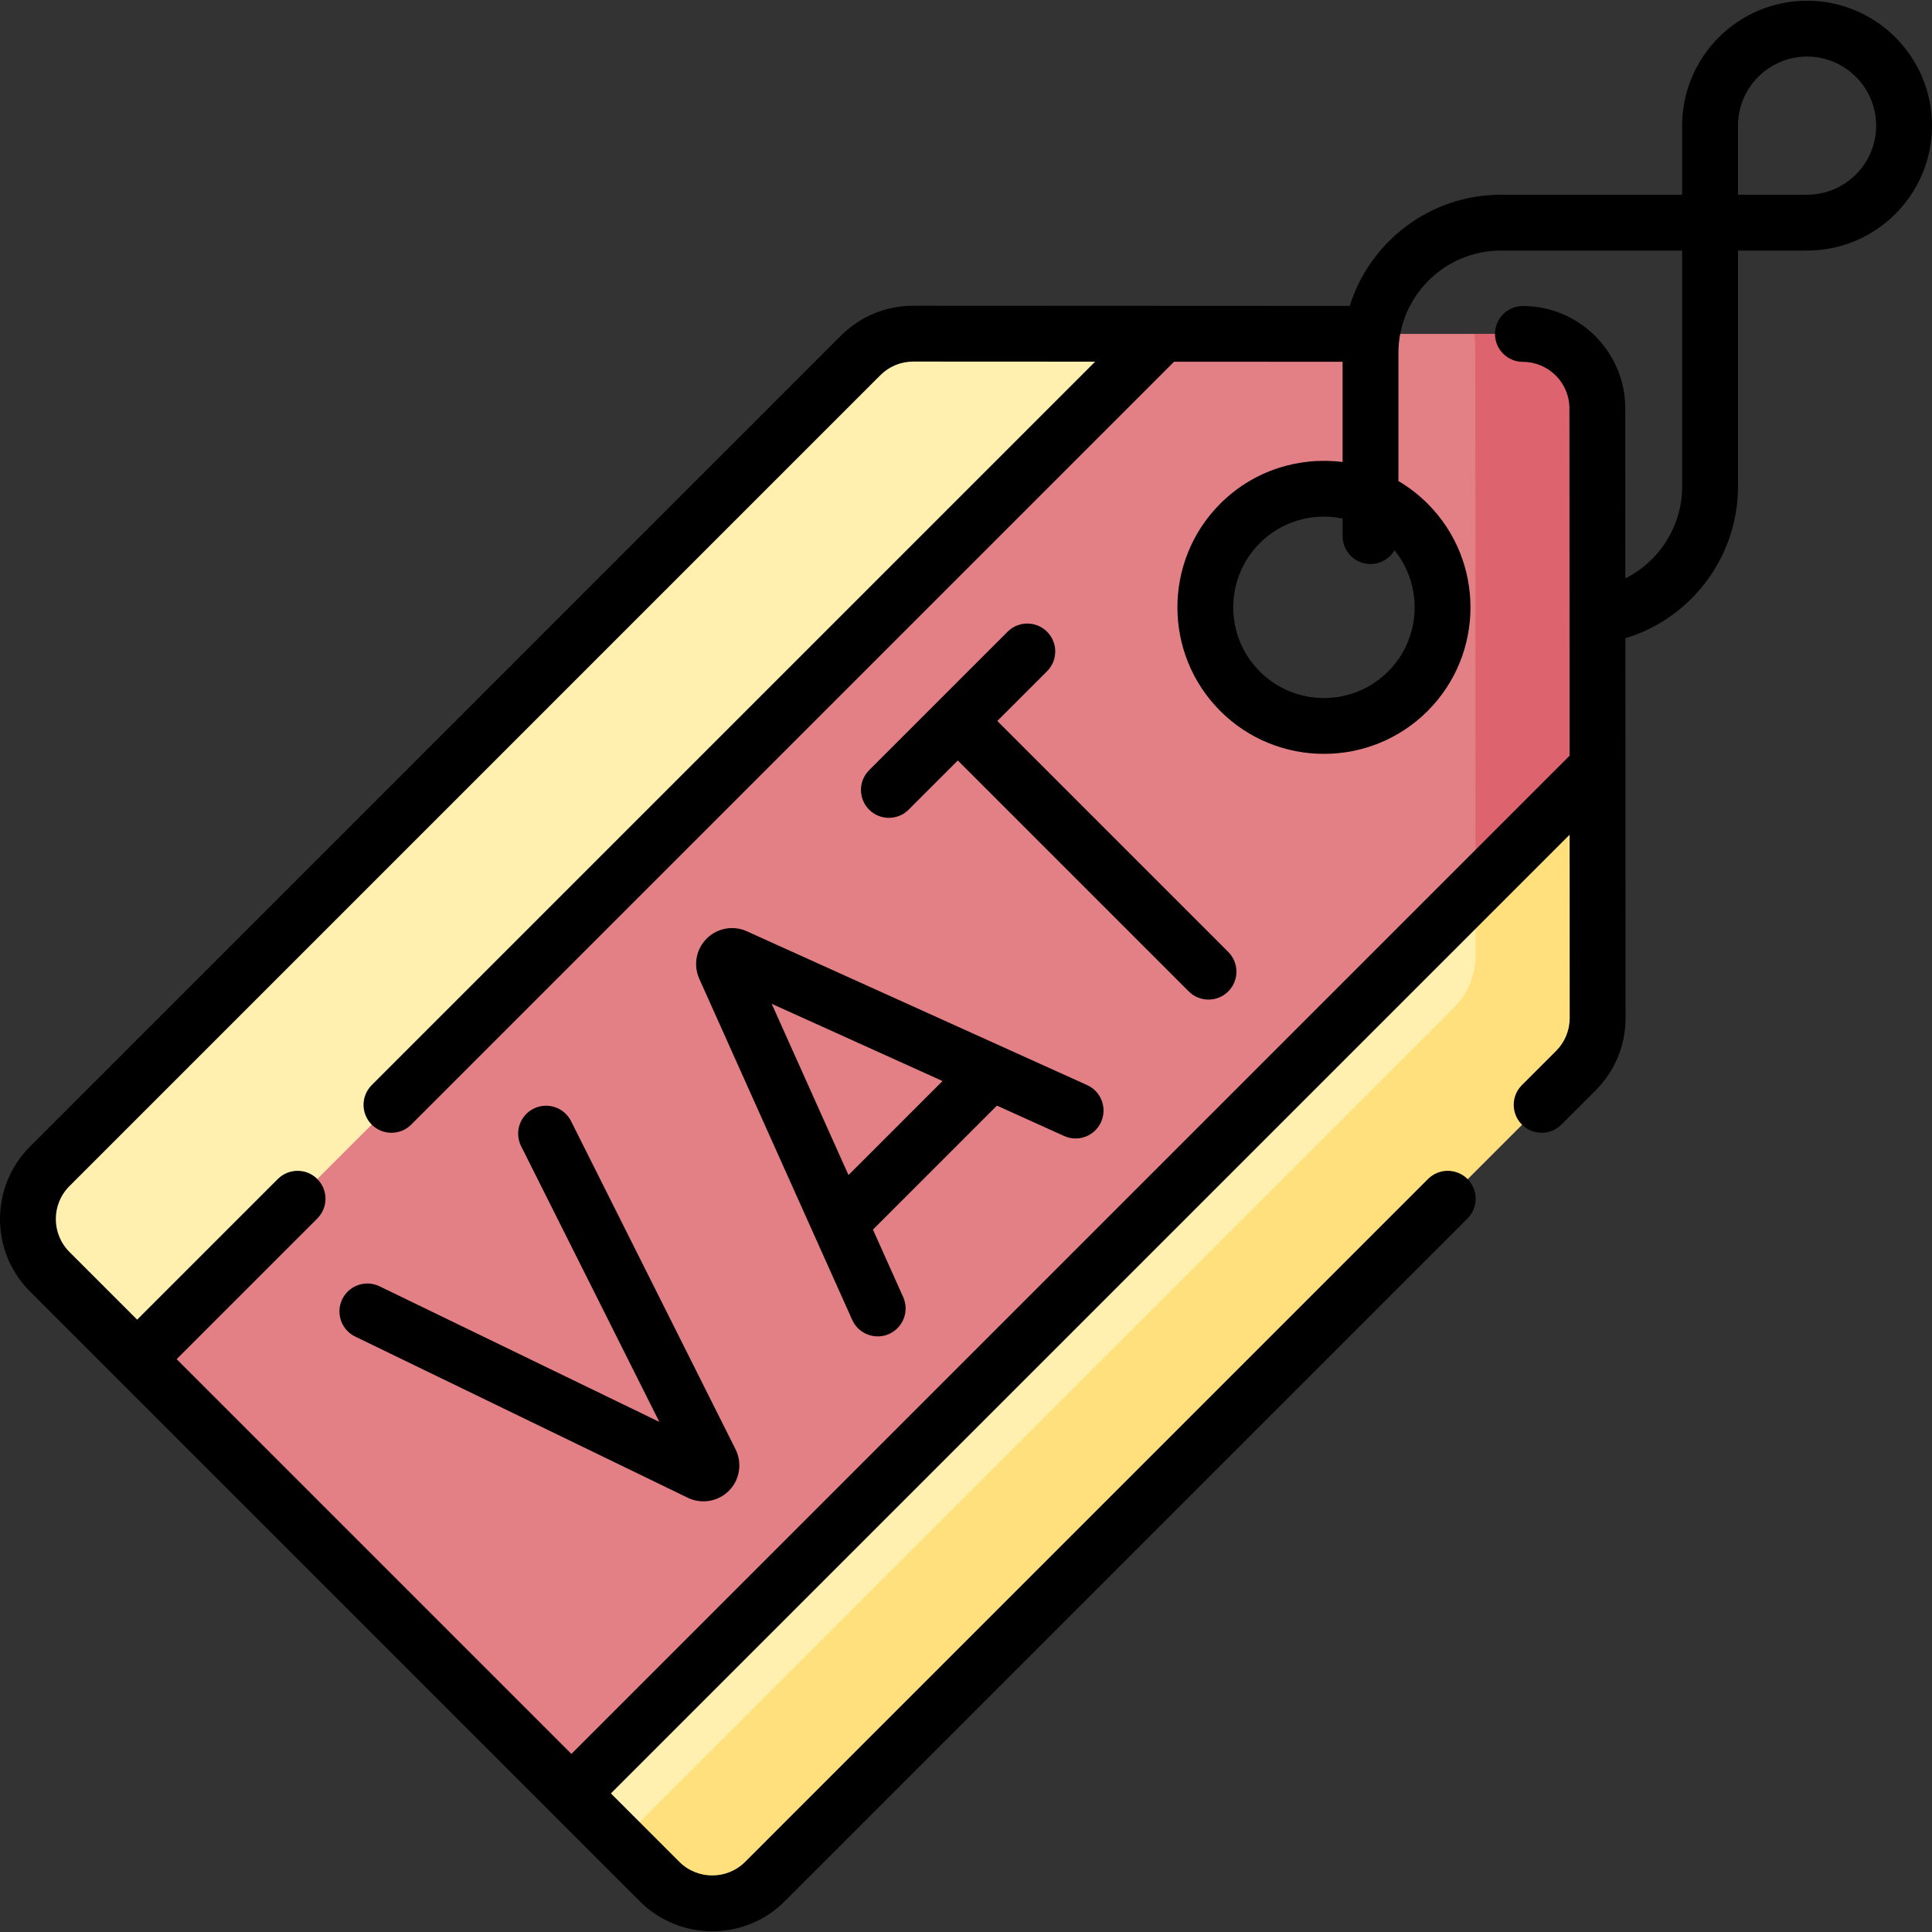<svg id="Capa_1" enable-background="new 0 0 512 512" height="70" viewBox="0 0 512 512" width="70" xmlns="http://www.w3.org/2000/svg"><rect x="0" y="0" width="512" height="512" fill="#333333" stroke="none"/><g><g><path d="m423.311 108.224c-.005-10.892-8.833-19.72-19.725-19.725l-161.556-.077c-5.237-.003-10.261 2.077-13.964 5.78l-214.899 214.899c-7.707 7.707-7.707 20.202 0 27.909l161.633 161.632c7.707 7.707 20.202 7.707 27.909 0l214.899-214.9c3.703-3.703 5.783-8.727 5.78-13.964zm-50.212 74.964c-12.282 12.282-32.196 12.282-44.478 0s-12.282-32.196 0-44.478 32.196-12.282 44.478 0c12.283 12.282 12.283 32.196 0 44.478z" fill="#e28086"/></g><g><path d="m423.311 108.223c-.005-10.892-8.833-19.72-19.725-19.725l-12.889-.006c.16 1.011.267 2.04.268 3.095l.077 161.556c.003 5.237-2.077 10.261-5.78 13.964l-220.999 220.999 10.537 10.537c7.707 7.707 20.202 7.707 27.909 0l214.899-214.899c3.703-3.703 5.783-8.727 5.78-13.964z" fill="#dd636e"/></g><g><path d="m174.799 498.642c7.707 7.707 20.202 7.707 27.909 0l214.899-214.899c3.703-3.703 5.783-8.727 5.78-13.964l-.032-66.433-271.925 271.926z" fill="#fff0af"/></g><g><path d="m174.799 498.642c7.707 7.707 20.202 7.707 27.909 0l214.899-214.899c3.703-3.703 5.783-8.727 5.78-13.964l-.032-66.433-271.925 271.926z" fill="#fff0af"/></g><g><path d="m242.03 88.422c-5.237-.002-10.26 2.077-13.964 5.78l-214.899 214.9c-7.707 7.707-7.707 20.202 0 27.909l23.18 23.18 271.738-271.738z" fill="#fff0af"/></g><g><path d="m423.356 203.346-32.323 32.323.008 17.475c.003 5.237-2.077 10.261-5.78 13.964l-220.998 220.998 10.537 10.537c7.707 7.707 20.202 7.707 27.909 0l214.899-214.899c3.703-3.703 5.783-8.727 5.78-13.964z" fill="#ffe07d"/></g><g><path d="m478.893.191c-18.255 0-33.107 14.851-33.107 33.107v18.307h-48.031c-18.789 0-34.733 12.415-40.06 29.471l-115.66-.054c-.005 0-.01 0-.015 0-7.248 0-14.061 2.822-19.185 7.947l-214.901 214.9c-10.579 10.58-10.579 27.795 0 38.374l161.632 161.632c5.29 5.289 12.239 7.934 19.187 7.934 6.949 0 13.897-2.645 19.187-7.934l180.962-180.962c2.89-2.891 2.89-7.575 0-10.466-2.89-2.889-7.575-2.889-10.465 0l-180.961 180.962c-4.809 4.81-12.635 4.81-17.444 0l-18.137-18.137 254.07-254.07.023 48.581c.001 3.296-1.282 6.396-3.612 8.727l-9.056 9.055c-2.89 2.89-2.89 7.575 0 10.465 1.445 1.445 3.339 2.168 5.233 2.168s3.788-.723 5.233-2.167l9.056-9.055c5.129-5.129 7.951-11.947 7.947-19.201l-.049-100.635c17.5-5.274 29.846-21.606 29.846-40.179v-62.556h18.307c18.255 0 33.107-14.852 33.107-33.108s-14.852-33.106-33.107-33.106zm-115.696 149.281c2.713 0 5.078-1.464 6.366-3.641 7.638 9.436 7.076 23.351-1.696 32.123-9.377 9.379-24.636 9.379-34.013 0-9.377-9.377-9.377-24.635 0-34.012 4.689-4.69 10.848-7.034 17.007-7.034 1.656 0 3.309.184 4.937.522v4.641c-.001 4.089 3.312 7.401 7.399 7.401zm82.589-20.511c0 10.452-6.037 19.807-15.053 24.315l-.021-45.056c-.007-14.948-12.174-27.114-27.121-27.122-.001 0-.002 0-.004 0-4.085 0-7.398 3.311-7.4 7.396-.002 4.086 3.309 7.402 7.396 7.404 6.795.004 12.326 5.535 12.329 12.33l.044 92.053-264.526 264.526-104.617-104.616 37.277-37.278c2.89-2.891 2.89-7.575 0-10.466-2.89-2.889-7.575-2.889-10.465 0l-37.278 37.278-17.947-17.948c-4.809-4.809-4.809-12.634 0-17.443l214.9-214.9c2.329-2.33 5.425-3.612 8.72-3.612h.007l48.201.023-191.721 191.72c-2.89 2.891-2.89 7.575 0 10.466 1.445 1.444 3.339 2.167 5.233 2.167s3.788-.723 5.233-2.167l202.176-202.176 44.648.021v26.563c-11.522-1.464-23.579 2.209-32.408 11.038-15.148 15.148-15.148 39.796 0 54.944 7.574 7.573 17.523 11.36 27.472 11.36s19.898-3.787 27.472-11.36c15.148-15.148 15.148-39.796 0-54.944-2.37-2.37-4.973-4.368-7.735-5.997v-33.918c0-14.975 12.183-27.157 27.157-27.157h48.031zm33.107-77.356h-18.307v-18.308c0-10.094 8.212-18.306 18.307-18.306s18.307 8.212 18.307 18.306c0 10.096-8.212 18.308-18.307 18.308z"/><path d="m288.098 287.562-90.221-40.782c-.066-.03-.132-.059-.199-.087-3.584-1.495-7.672-.685-10.414 2.063-2.743 2.749-3.544 6.838-2.042 10.419.023.055.047.11.071.164l40.553 90.445c1.675 3.767 6.139 5.383 9.78 3.725 3.729-1.672 5.397-6.051 3.725-9.78l-8.013-17.872 32.857-32.857 17.806 8.049c3.726 1.682 8.108.03 9.791-3.695 1.684-3.725.03-8.108-3.694-9.792zm-63.24 23.844-20.35-45.387 45.273 20.464z"/><path d="m151.332 297.11c-1.832-3.653-6.277-5.129-9.931-3.299-3.654 1.832-5.131 6.279-3.299 9.932l36.632 73.077-74.15-35.937c-3.676-1.781-8.103-.246-9.886 3.431-1.783 3.678-.246 8.104 3.432 9.887l88.201 42.748c3.624 1.73 8.014.984 10.867-1.913 2.843-2.883 3.552-7.26 1.739-10.939z"/><path d="m264.297 191.067 13.186-13.186c2.89-2.891 2.89-7.575 0-10.466-2.89-2.889-7.575-2.889-10.465 0l-36.689 36.689c-2.89 2.891-2.89 7.575 0 10.466 2.89 2.889 7.575 2.889 10.465 0l13.038-13.038 61.202 61.203c2.89 2.889 7.575 2.889 10.465 0 2.89-2.891 2.89-7.575 0-10.466z"/></g></g></svg>